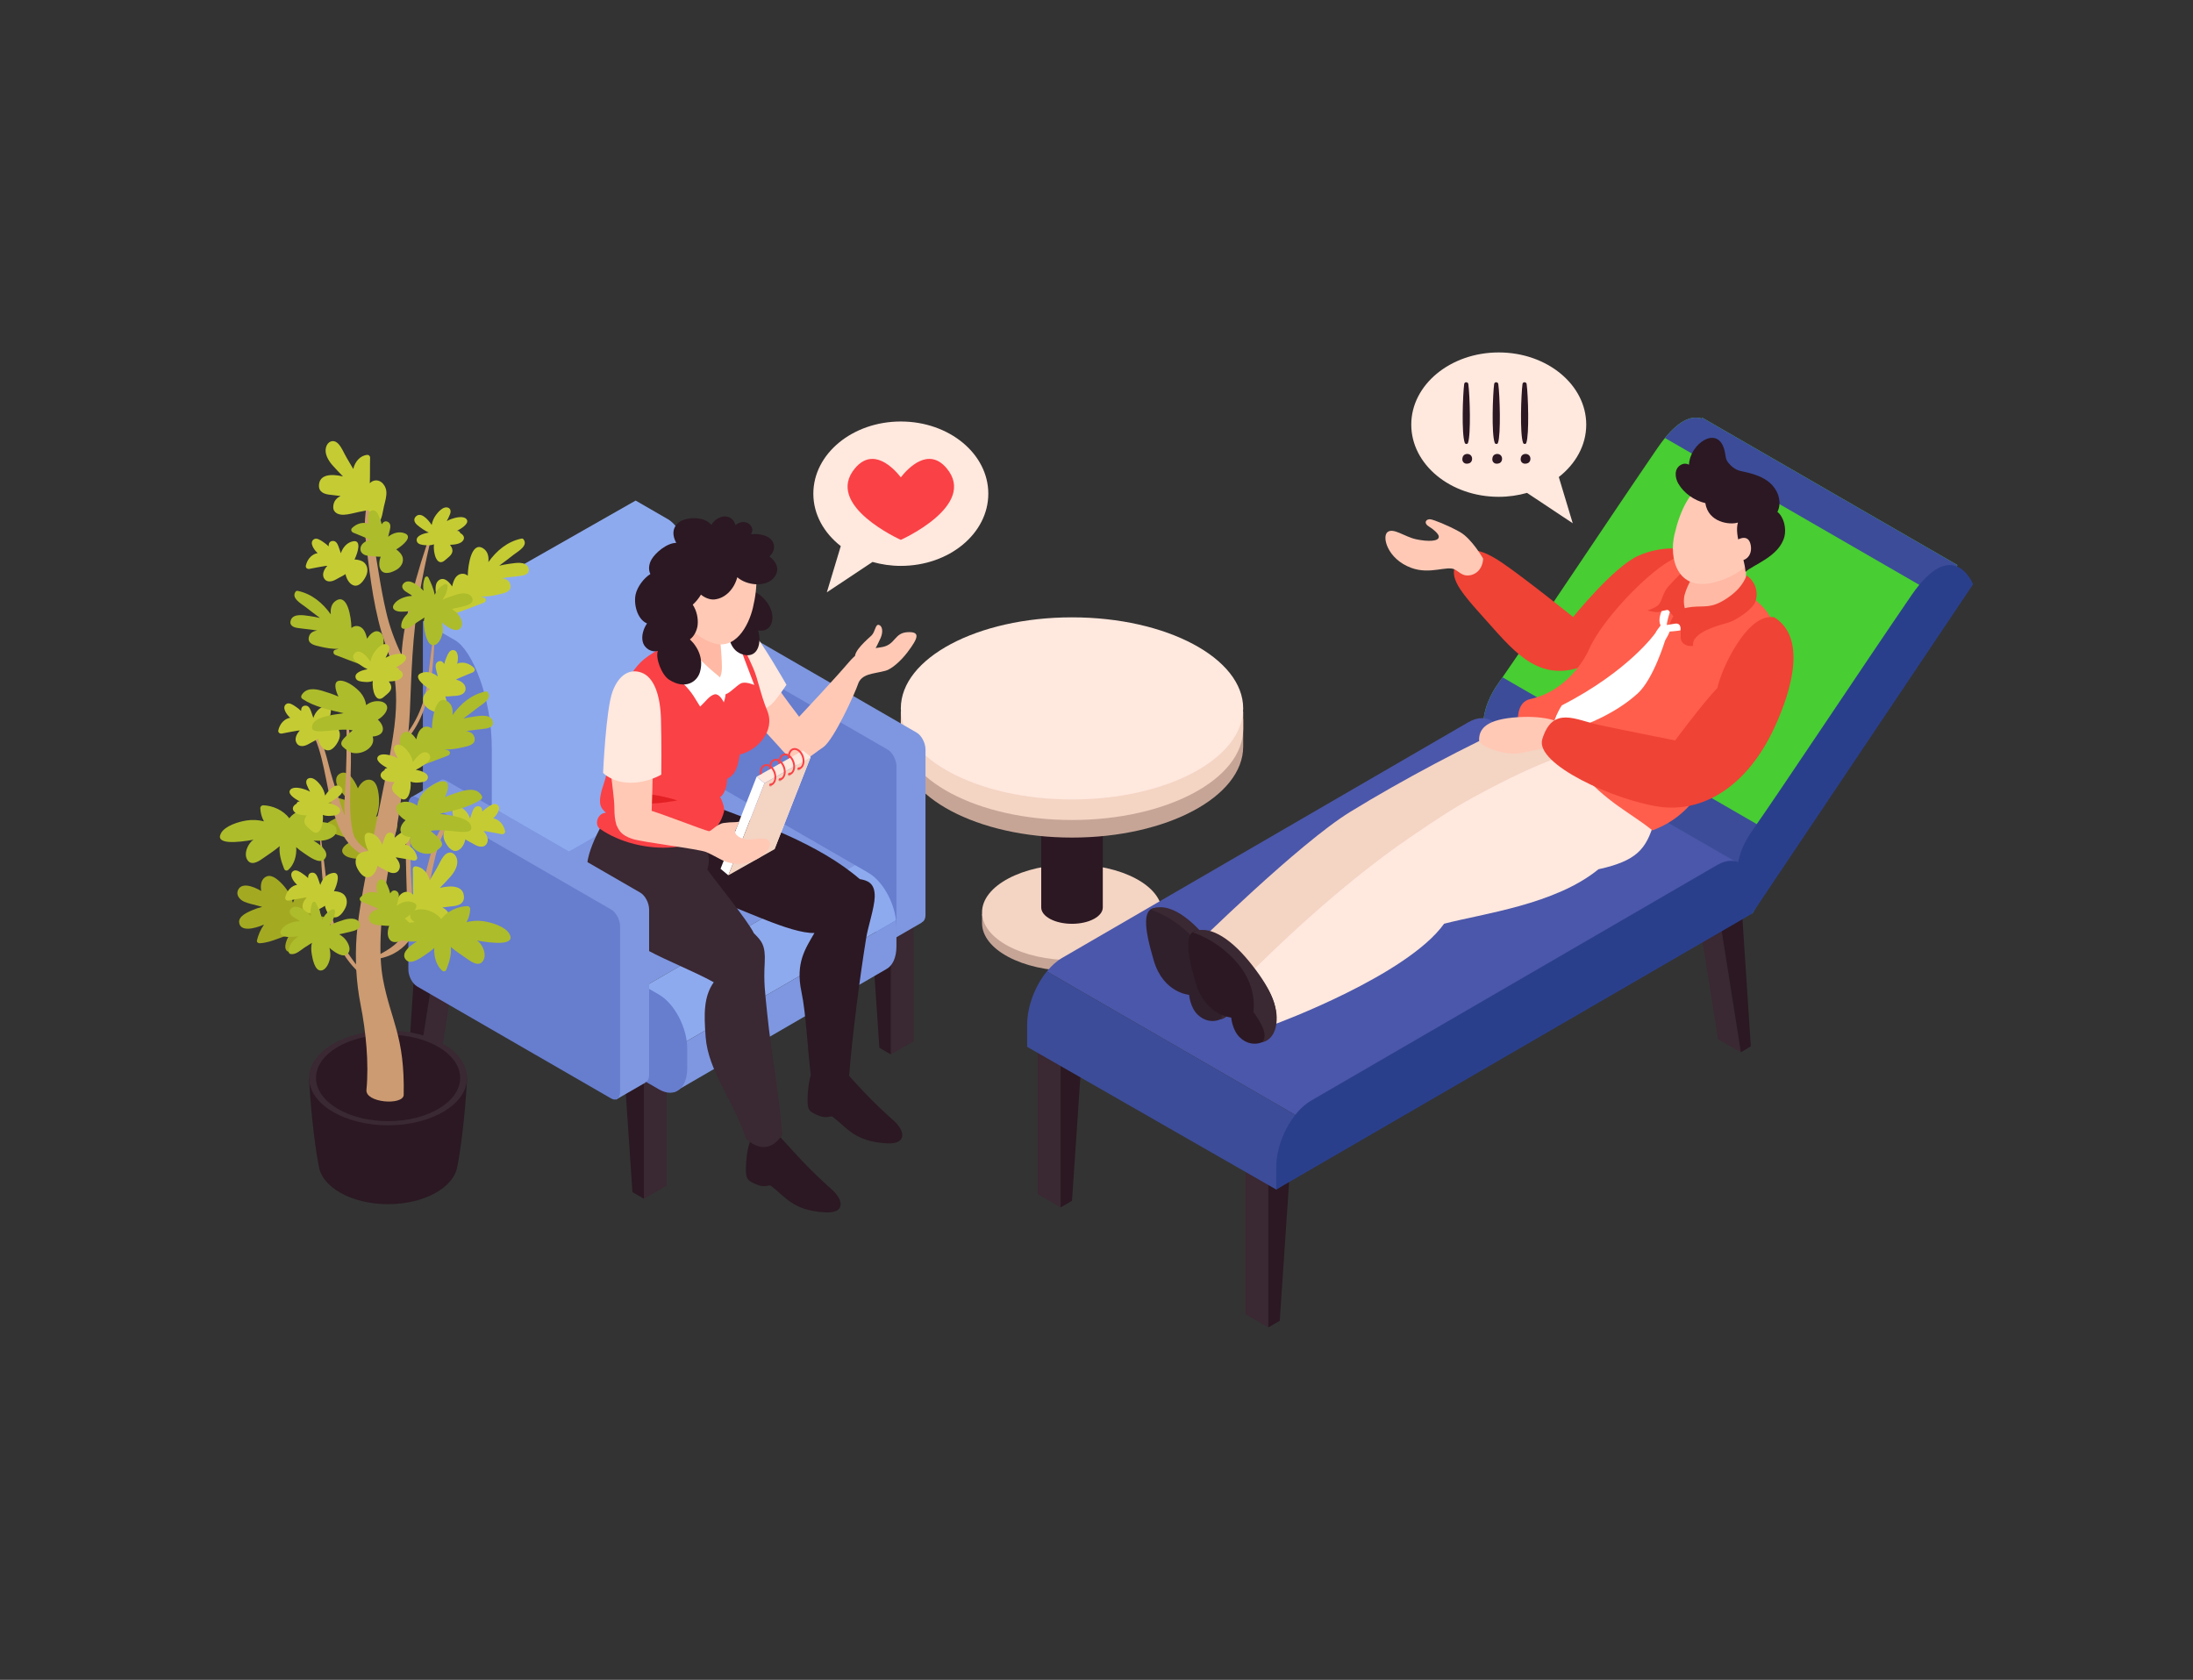 <?xml version="1.0" encoding="utf-8"?>
<!-- Generator: Adobe Illustrator 27.5.0, SVG Export Plug-In . SVG Version: 6.00 Build 0)  -->
<svg version="1.1" id="Layer_1" xmlns="http://www.w3.org/2000/svg" xmlns:xlink="http://www.w3.org/1999/xlink" x="0px" y="0px"
	 viewBox="0 0 450 344.667" style="enable-background:new 0 0 450 344.667;" xml:space="preserve">
<rect x="0" y="0" width="450" height="344.667" fill="#333333" stroke="none"/>
<g>
	<g>
		<g>
			<path style="fill:#C6A597;" d="M201.515,187.528v1.489c0,0,0,0.254,0,0.386c0,5.421,8.264,9.817,18.458,9.817
				c10.195,0,18.46-4.396,18.46-9.817c0-0.133,0-0.386,0-0.386v-1.489H201.515z"/>
			<path style="fill:#F4D4C3;" d="M219.973,177.368c-10.194,0-18.458,4.396-18.458,9.819c0,5.423,8.264,9.819,18.458,9.819
				c10.195,0,18.459-4.396,18.459-9.819C238.433,181.765,230.168,177.368,219.973,177.368z"/>
		</g>
		<g>
			<path style="fill:#2B1822;" d="M213.657,165.191v20.862c0,0,0,0.087,0,0.132c0,1.855,2.828,3.359,6.316,3.359
				c3.489,0,6.317-1.504,6.317-3.359c0-0.045,0-0.132,0-0.132v-20.862H213.657z"/>
		</g>
		<g>
			<path style="fill:#C6A597;" d="M184.848,147.501v4.935c0,0,0,0.483,0,0.735c0,10.317,15.726,18.682,35.125,18.682
				c19.401,0,35.128-8.365,35.128-18.682c0-0.252,0-0.735,0-0.735v-4.935H184.848z"/>
			<path style="fill:#F4D4C3;" d="M184.848,145.998v2.833c0,0,0,0.483,0,0.735c0,10.317,15.726,18.682,35.125,18.682
				c19.401,0,35.128-8.365,35.128-18.682c0-0.252,0-0.735,0-0.735v-2.833H184.848z"/>
			<path style="fill:#FFE8DE;" d="M219.973,126.665c-19.399,0-35.125,8.366-35.125,18.685c0,10.32,15.726,18.685,35.125,18.685
				c19.4,0,35.127-8.365,35.127-18.685C255.1,135.031,239.373,126.665,219.973,126.665z"/>
		</g>
	</g>
	<g>
		<g>
			<polygon style="fill:#3A2832;" points="132.121,245.952 136.811,243.245 136.811,209.804 132.121,212.512 			"/>
			<polygon style="fill:#2B1822;" points="132.121,245.952 129.776,244.598 127.431,209.804 132.121,212.512 			"/>
		</g>
		<g>
			<polygon style="fill:#3A2832;" points="85.831,219.063 90.521,216.355 95.212,186.732 90.521,189.44 			"/>
			<polygon style="fill:#2B1822;" points="85.831,219.063 83.796,217.815 85.831,186.732 90.521,189.44 			"/>
		</g>
		<g>
			<polygon style="fill:#3A2832;" points="182.791,216.342 187.482,213.635 187.482,180.194 182.791,182.902 			"/>
			<polygon style="fill:#2B1822;" points="182.791,216.342 180.446,214.988 178.101,180.194 182.791,182.902 			"/>
		</g>
		<g>
			<polygon style="fill:#3A2832;" points="136.501,189.453 141.192,186.745 145.882,157.122 141.192,159.83 			"/>
			<polygon style="fill:#2B1822;" points="136.501,189.453 134.466,188.205 136.501,157.122 141.192,159.83 			"/>
		</g>
		<g>
			<path style="fill:#7E97E0;" d="M141.011,130.807l5.925-3.447c0.332-0.301,0.809-0.342,1.345-0.032l39.814,22.986
				c1.002,0.579,1.815,2.131,1.815,3.467v33.924c0,0.818-0.306,1.36-0.772,1.53l0.017,0.06l-6.034,3.484l-3.467-5.225l0.447-3.093
				l-31.818-18.37c-1.002-0.579-1.815-2.131-1.815-3.467v-26.258l-4.483-1.495L141.011,130.807z"/>
			<path style="fill:#677DCE;" d="M142.321,169.574l39.814,22.987c1.002,0.578,1.815-0.036,1.815-1.372v-33.924
				c0-1.336-0.813-2.889-1.815-3.467l-39.814-22.986c-1.002-0.579-1.814,0.036-1.814,1.372v33.924
				C140.507,167.443,141.319,168.996,142.321,169.574z"/>
		</g>
		<g>
			<g>
				<path style="fill:#7E97E0;" d="M86.774,178.541l42.788-24.881c1.061-1.011,2.617-1.147,4.349-0.148l41.527,23.976
					l-54.366,31.388L86.774,178.541z"/>
				<path style="fill:#8EAAEF;" d="M121.072,208.876l54.366-31.388l2.737,1.58c2.862,1.652,5.236,5.843,5.682,9.755l-51.705,29.852
					L121.072,208.876z"/>
				<path style="fill:#7E97E0;" d="M183.95,194.144c0,2.393-0.83,4.06-2.126,4.727l-43.531,25.236l-6.143-5.433l51.705-29.852
					c0.049,0.43,0.094,0.86,0.094,1.279V194.144z"/>
			</g>
			<path style="fill:#677DCE;" d="M90.973,197.969l44.264,25.555c3.176,1.834,5.775-0.131,5.775-4.366v-4.042
				c0-4.235-2.599-9.2-5.775-11.034l-44.264-25.556c-3.176-1.834-5.775,0.131-5.775,4.366v4.042
				C85.198,191.17,87.797,196.136,90.973,197.969z"/>
		</g>
		<g>
			<path style="fill:#8EAAEF;" d="M130.434,102.706c0,0,4.257,2.458,6.603,3.812c3.597,2.077,7.538,11.939,7.538,22.209
				c0,10.27,0,30.134,0,30.134l-43.66,24.846l-14.14-56.155L130.434,102.706z"/>
			<path style="fill:#677DCE;" d="M93.377,131.364c3.597,2.077,7.538,11.939,7.538,22.209c0,10.27,0,30.134,0,30.134l-14.141-8.164
				v-47.991C86.774,127.552,91.032,130.01,93.377,131.364z"/>
		</g>
		<g>
			<path style="fill:#FFC9B6;" d="M149.054,126.143c0,0,4.529,3.912,7.328,9.682c1.653,3.406,5.296,8.206,7.597,11.24
				c1.256-1.343,7.387-7.879,10.239-11.233c2.625-3.089,4.385-2.57,6.913-3.089c2.625-0.539,2.399-2.891,5.085-3.033
				c2.686-0.141,2.232,1.158,0,4.112c-1.381,1.827-3.281,3.467-4.476,3.793c-2.531,0.691-4.984,0.54-5.712,2.843
				c-0.453,1.433-4.874,11.328-7.105,12.854c-2.947,2.017-3.074,2.676-5.335,2.541c-1.595-0.095-2.955-1.744-3.639-2.541
				c-2.151-2.468-4.799-4.96-6.731-7.723c-2.64-3.774-8.102-13.829-8.31-14.197C144.699,131.026,149.054,126.143,149.054,126.143z"
				/>
			<path style="fill:#FFE8DE;" d="M148.542,125.293c0,0,2.754,0.654,5.304,3.538c2.55,2.884,7.535,11.665,7.535,11.665
				s-2.328,3.566-3.451,4.322c-1.123,0.757-3.975,2.412-3.975,2.412l-9.675-14.5L148.542,125.293z"/>
			<path style="fill:#2B1822;" d="M173.069,219.471c1.343,1.481,2.85,3.141,4.23,4.599c1.865,1.97,4.062,4.059,6.082,5.863
				c2.474,2.21,2.663,4.882-1.394,4.656c-6.56-0.367-8.094-3.118-11.126-5.444c-0.423-0.324-1.125,0.455-2.786-0.214
				c-2.107-0.849-2.363-1.185-2.363-3.278c0-1.334,0.22-4.079,0.826-5.464c-0.021-0.023-0.042-0.043-0.063-0.066
				C166.154,219.758,171.278,217.496,173.069,219.471z"/>
			<path style="fill:#2B1822;" d="M160.417,233.64c1.343,1.481,2.85,3.141,4.231,4.599c1.865,1.971,4.062,4.059,6.082,5.863
				c2.474,2.21,2.664,4.882-1.394,4.656c-6.56-0.367-8.094-3.119-11.126-5.444c-0.422-0.324-1.125,0.456-2.786-0.214
				c-2.107-0.849-2.363-1.185-2.363-3.278c0-1.334,0.221-4.079,0.826-5.464c-0.021-0.023-0.042-0.043-0.063-0.066
				C153.502,233.927,158.626,231.665,160.417,233.64z"/>
			<path style="fill:#2B1822;" d="M132.874,170.272c0.545-1.147,13.128-5.339,12.792-5.186c10.071,3.799,22.305,8.008,30.765,15.292
				c1.553,0.259,3.137,0.777,3.06,3.646c-0.06,2.23-1.365,6.076-1.734,8.328c-1.281,7.824-2.917,20.503-3.522,28.403
				c-1.328,2.367-5.258,2.367-7.761,0.586c-0.761-5.661-1.044-13.274-2.011-17.806c-1.277-5.991,0.816-8.901,2.654-12.107
				c-4.953,0.192-15.679-5.375-20.488-6.719c-5.826-1.629-7.428-1.674-11.756-6.11C131.907,175.558,130.859,174.52,132.874,170.272z
				"/>
			<path style="fill:#3A2832;" d="M133.362,171.077c3.113,0.074,6.571,0.299,9.626-0.619c0.303,0.441,0.613,0.871,0.863,1.381
				c1.114,2.265,2.146,3.973,1.286,6.552c1.513,2.143,8.337,10.525,9.56,13.089c1.574,1.564,2.419,2.456,2.222,6.046
				c-0.224,4.078,0.055,5.95,0.517,10.484c0.888,8.72,2.44,16.089,3.07,24.831c-2.03,3.125-4.752,3.254-7.443,0.795
				c-2.615-8.114-7.729-13.777-8.263-20.875c-0.354-4.701-0.429-8.245,1.661-11.228c-8.626-4.738-19.677-7.396-24.418-16.404
				c-3.073-5.838-1.587-10.171,1.57-16.157C126.492,170.733,129.828,170.993,133.362,171.077z"/>
			<path style="fill:#FA4146;" d="M150.192,129.227c-3.524-4.467-2.054-3.179-6.321-0.735c-5.226,2.992-9.445,4.879-11.734,6.781
				c-3.881,3.226-6.132,9.875-6.791,18.238c-0.1,1.269-0.865,5.588-1.316,6.872c-1.606,4.568-0.823,5.319,0.319,6.386
				c-1.692,0-2.491,2.408-1.242,3.288c7.986,5.624,23.307,5.702,25.482-3.645c0.138-0.591-0.464-2.391-0.835-2.872
				c0.974-0.55,1.452-2.469,1.452-3.726c1.793-0.969,2.182-2.47,2.591-5.005c3.592-0.81,7.352-4.825,5.642-8.973
				c-1.392-3.378-1.87-6.42-2.877-8.736C152.234,131.751,151.199,130.503,150.192,129.227z"/>
			<path style="fill:#FFB9A4;" d="M148.712,131.698c-0.984-0.161-3.553-1.473-2.785-6.24c0.215-1.335-5.786-4.922-5.783-4.733
				c0.063,4.32-0.991,9.001-2.971,11.242c2.854,2.982,5.533,9.767,10.451,7.343C150.082,138.098,150.653,137.198,148.712,131.698z"
				/>
			<path style="fill:#FFFFFF;" d="M150.303,128.561c0,0,1.913,5.262,2.573,6.993c0.66,1.731,1.905,4.993,1.905,4.993
				s-1.844-0.819-2.772-0.319c-0.927,0.5-2.23,1.955-3.031,2.182c-0.801,0.227-1.859,0.057-1.859,0.057l-0.636-2.203
				c0,0,1.672-0.523,1.652-3.352c-0.02-2.828-0.475-6.654-0.475-6.654L150.303,128.561z"/>
			<path style="fill:#FFFFFF;" d="M139.409,127.547c0,0,0.046,1.8,1.554,4.39c1.508,2.59,4.983,5.584,6.587,6.869
				c2.348,1.881,0.969,5.302,0.969,5.302s-0.892-1.969-1.968-1.623c-1.076,0.346-1.638,1.343-2.883,2.49
				c-0.989-1.49-1.466-2.77-3.654-4.916c-1.731-1.698-4.965-5.446-4.178-8.564C136.623,128.377,139.409,127.547,139.409,127.547z"/>
			<path style="fill:#2B1822;" d="M153.649,121.43c0.048-0.092,0.107-0.16,0.173-0.21c-0.039-0.043-0.08-0.083-0.118-0.126
				c-0.045-0.05-0.002-0.128,0.065-0.113c0.137,0.031,0.275,0.101,0.413,0.147c0.1,0.011,0.197,0.044,0.284,0.101
				c2.437,0.989,4.764,4.078,3.83,6.676c-0.431,1.198-1.504,1.652-2.713,1.466c-0.008-0.001-0.018-0.004-0.027-0.005
				c0.849,2.759-0.192,6.087-3.503,4.788c-2.214-0.868-2.751-3.642-2.685-5.759C149.463,125.387,152.342,123.962,153.649,121.43z"/>
			<path style="fill:#FFC9B6;" d="M152.982,114.892c-4.067-0.913-6.193-1.081-9.805,0.382c-2.033,0.55-3.94,1.455-5.775,2.656
				c-0.138,0.09-0.254,0.291-0.224,0.461c0.929,5.356,2.727,11.036,8.74,13.414c4.944,1.956,7.718-3.47,8.578-7.107
				C155.498,120.459,155.8,115.524,152.982,114.892z"/>
			<path style="fill:#FFC9B6;" d="M143.471,123.319c0,0-0.972-3.289-3.116-1.601c-2.144,1.689,0.891,5.022,0.891,5.022
				L143.471,123.319z"/>
			<path style="fill:#E32024;" d="M138.982,164.227c0,0-4.849-1.571-7.467-1.257c-2.618,0.314-4.871,1.257-4.871,1.257
				s3.696,0.524,6.169,0.628C135.285,164.96,138.982,164.227,138.982,164.227z"/>
			<path style="fill:#EF4335;" d="M140.24,168.038c-0.314,0-5.761-0.157-8.693-0.367c-2.933-0.209-4.085-0.351-4.085-0.351
				s2.409,1.818,5.813,1.818S140.24,168.038,140.24,168.038z"/>
			<path style="fill:#FFC9B6;" d="M178.824,134.552c0,0,0.991-1.679,1.866-3.622c0.593-1.316,0.359-2.538-0.358-2.718
				c-0.718-0.18-0.731,1.452-1.508,2.182c-0.776,0.73-3.801,3.274-3.324,4.591C175.977,136.302,178.824,134.552,178.824,134.552z"/>
			<g>
				<polygon style="fill:#FFFFFF;" points="149.457,179.595 147.855,178.259 155.26,159.36 156.862,160.696 				"/>
				<polygon style="fill:#FFFFFF;" points="158.928,174.243 157.326,172.906 164.731,154.008 166.333,155.344 				"/>
				<polygon style="fill:#FFE8DE;" points="155.26,159.36 164.731,154.008 166.333,155.344 156.862,160.696 				"/>
				<polygon style="fill:#F4D4C3;" points="149.457,179.595 158.928,174.243 166.333,155.344 156.862,160.696 				"/>
				<g>
					<path style="fill:#E2B39F;" d="M158.456,161.184c-0.133,0.213-0.36,0.312-0.506,0.22c-0.146-0.091-0.156-0.338-0.023-0.551
						c0.133-0.213,0.36-0.311,0.506-0.22C158.579,160.724,158.589,160.971,158.456,161.184z"/>
					<g>
						<path style="fill:#FA4146;" d="M157.835,161.184c-0.002-0.078,0.061-0.335,0.133-0.39c0.091,0.032,0.316-0.014,0.363-0.04
							c0.546-0.303,0.751-1.211,0.454-2.13c-0.16-0.496-0.44-0.917-0.79-1.186c-0.329-0.254-0.681-0.342-0.982-0.24
							c-0.498,0.161-0.78,0.811-0.719,1.578c-0.136,0.067-0.344,0.195-0.351,0.184c-0.013-0.023-0.022-0.048-0.025-0.076
							c-0.111-0.996,0.283-1.817,0.979-2.043c0.428-0.135,0.897-0.03,1.327,0.3c0.409,0.316,0.735,0.801,0.919,1.368
							c0.385,1.196,0.007,2.392-0.845,2.668C158.28,161.182,157.987,161.251,157.835,161.184z"/>
					</g>
				</g>
				<g>
					<path style="fill:#E2B39F;" d="M160.383,160.096c-0.133,0.213-0.359,0.311-0.506,0.22c-0.146-0.091-0.156-0.338-0.023-0.551
						c0.133-0.213,0.36-0.311,0.505-0.22C160.506,159.636,160.516,159.883,160.383,160.096z"/>
					<g>
						<path style="fill:#FA4146;" d="M159.762,160.096c-0.001-0.078,0.061-0.335,0.134-0.39c0.091,0.032,0.316-0.014,0.363-0.04
							c0.546-0.303,0.751-1.211,0.454-2.13c-0.16-0.496-0.44-0.917-0.79-1.186c-0.329-0.254-0.681-0.342-0.982-0.24
							c-0.497,0.161-0.791,0.797-0.73,1.564c-0.136,0.067-0.248,0.146-0.342,0.193c-0.012-0.021-0.02-0.046-0.022-0.071
							c-0.111-0.996,0.283-1.817,0.979-2.043c0.428-0.135,0.897-0.03,1.327,0.3c0.41,0.316,0.735,0.801,0.919,1.368
							c0.385,1.196,0.007,2.392-0.845,2.667C160.207,160.093,159.914,160.162,159.762,160.096z"/>
					</g>
				</g>
				<g>
					<path style="fill:#E2B39F;" d="M162.31,159c-0.133,0.213-0.359,0.312-0.505,0.22c-0.146-0.091-0.156-0.338-0.023-0.551
						c0.133-0.213,0.36-0.311,0.506-0.22C162.433,158.541,162.443,158.788,162.31,159z"/>
					<g>
						<path style="fill:#FA4146;" d="M161.69,159.001c-0.001-0.078,0.061-0.335,0.134-0.39c0.091,0.032,0.316-0.014,0.363-0.04
							c0.546-0.303,0.751-1.211,0.454-2.13c-0.16-0.496-0.44-0.917-0.79-1.186c-0.329-0.254-0.681-0.342-0.982-0.24
							c-0.497,0.161-0.791,0.797-0.73,1.564c-0.136,0.067-0.248,0.146-0.342,0.193c-0.012-0.021-0.02-0.046-0.022-0.071
							c-0.111-0.996,0.283-1.817,0.979-2.043c0.428-0.135,0.897-0.03,1.327,0.3c0.409,0.316,0.735,0.801,0.918,1.368
							c0.385,1.196,0.007,2.392-0.845,2.668C162.134,158.998,161.841,159.067,161.69,159.001z"/>
					</g>
				</g>
				<g>
					<path style="fill:#E2B39F;" d="M164.237,157.882c-0.133,0.213-0.359,0.311-0.505,0.22c-0.146-0.091-0.156-0.338-0.023-0.551
						c0.133-0.213,0.36-0.312,0.506-0.22C164.36,157.423,164.371,157.669,164.237,157.882z"/>
					<g>
						<path style="fill:#FA4146;" d="M163.617,157.883c-0.001-0.078,0.061-0.335,0.134-0.39c0.091,0.032,0.316-0.014,0.363-0.04
							c0.546-0.303,0.751-1.211,0.454-2.13c-0.16-0.496-0.44-0.917-0.79-1.186c-0.329-0.254-0.681-0.342-0.982-0.24
							c-0.497,0.161-0.791,0.797-0.73,1.564c-0.136,0.067-0.248,0.145-0.342,0.193c-0.012-0.021-0.02-0.045-0.022-0.071
							c-0.112-0.996,0.283-1.817,0.979-2.043c0.428-0.135,0.897-0.03,1.327,0.3c0.41,0.316,0.736,0.801,0.919,1.368
							c0.385,1.196,0.007,2.392-0.845,2.667C164.061,157.88,163.769,157.949,163.617,157.883z"/>
					</g>
				</g>
			</g>
			<path style="fill:#FFC9B6;" d="M151.638,168.603c-0.996,0.187-1.18,0-3.095,0.251c-1.496,0.196-2.601,1.791-3.12,1.676
				c-1.279-0.282-9.653-3.627-12.611-4.429c-2.558-0.752-5.4,0.865-6.308,3.215c0.511,1.068,0.957,2.037,3.23,2.803
				c2.038,0.687,13.732,2.086,15.175,2.708c2.683,1.155,3.564,2.261,6.312,2.414c3.337,0.186,6.961-2.372,6.748-4.165
				c-0.213-1.792-3.117-0.668-4.809-0.862c-1.652-0.189-2.55-1.208-2.281-1.749C151.339,169.54,151.359,169.316,151.638,168.603z"/>
			<path style="fill:#FFC9B6;" d="M126.504,169.316c2.264-1.144,4.756-1.898,7.201-2.413c0.069-1.987,0.246-7.295,0.264-9.682
				c0.022-2.968,0-6.019,0-6.019s-7.203-4.07-8.46-0.684c-1.257,3.386,0.561,11.954,0.561,15.196
				C126.07,167.379,126.197,168.228,126.504,169.316z"/>
			<g>
				<path style="fill:#FFE8DE;" d="M131.63,138.006c2.626,0.953,3.858,4.735,4,9.484c0.142,4.749,0.066,11.442,0.066,11.442
					s-2.699,1.669-6.285,1.669c-3.774,0-5.657-2.014-5.657-2.014s0.581-13.06,1.943-16.704
					C127.059,138.237,129.375,137.188,131.63,138.006z"/>
			</g>
			<path style="fill:#2B1822;" d="M130.463,121.824c0.343-1.358,1.531-3.125,2.99-4.045c-0.449-0.934-0.297-2.032,0.214-2.948
				c0.752-1.35,3.124-3.423,5.096-3.446c-0.497-0.946-0.797-1.991-0.38-3.035c0.46-1.153,1.633-1.723,2.794-1.92
				c1.767-0.299,3.726-0.024,4.809,1.277c0.639-1.278,2.408-2.17,3.726-1.53c0.604,0.293,1.063,0.917,1.183,1.565
				c0.926-0.76,2.285-0.967,3.148,0.097c0.49,0.604,0.397,1.232,0.047,1.769c1.956-0.199,4.279,0.363,4.685,2.097
				c0.232,0.993-0.19,1.831-0.902,2.452c1.479,1.094,2.313,2.857,0.857,4.47c-1.702,1.886-5.494,1.517-7.44-0.189
				c-0.583,2.26-2.339,4.326-4.693,4.556c-0.904,0.088-1.959-0.328-2.762-0.984c-0.443,0.745-1.024,1.459-1.681,2.06
				c0.797,1.228,1.155,2.772,0.998,4.203c-0.108,0.981-0.697,2.321-1.589,2.908c1.828,1.744,2.811,4.143,2.067,6.708
				c-0.599,2.065-3.065,3.668-6.331,1.57c-1.573-1.011-2.847-4.523-2.305-5.904c-1.24,0.358-2.737-0.442-3.103-1.878
				c-0.295-1.156,0.099-2.621,0.875-3.76C130.688,127.037,129.966,123.788,130.463,121.824z"/>
		</g>
		<g>
			<path style="fill:#7E97E0;" d="M84.3,163.64l5.925-3.447c0.332-0.301,0.809-0.342,1.345-0.032l39.814,22.986
				c1.002,0.579,1.815,2.131,1.815,3.467v33.924c0,0.817-0.306,1.36-0.772,1.53l0.016,0.06l-6.034,3.484l-3.467-5.225l0.447-3.093
				l-31.818-18.37c-1.002-0.579-1.815-2.131-1.815-3.467v-26.258l-4.483-1.494L84.3,163.64z"/>
			<path style="fill:#677DCE;" d="M85.611,202.407l39.814,22.986c1.002,0.579,1.814-0.036,1.814-1.372v-33.924
				c0-1.336-0.812-2.889-1.814-3.467l-39.814-22.986c-1.002-0.579-1.815,0.036-1.815,1.372v33.924
				C83.796,200.276,84.608,201.828,85.611,202.407z"/>
		</g>
	</g>
	<g>
		<g>
			<polygon style="fill:#3A2832;" points="260.256,272.355 255.566,269.647 255.566,236.207 260.256,238.915 			"/>
			<polygon style="fill:#2B1822;" points="260.256,272.355 262.602,271.001 264.947,236.207 260.256,238.915 			"/>
		</g>
		<g>
			<polygon style="fill:#3A2832;" points="357.227,215.917 352.537,213.209 347.847,183.587 352.537,186.295 			"/>
			<polygon style="fill:#2B1822;" points="357.227,215.917 359.262,214.67 357.227,183.587 352.537,186.295 			"/>
		</g>
		<g>
			<polygon style="fill:#3A2832;" points="217.629,247.735 212.938,245.027 212.938,211.587 217.629,214.295 			"/>
			<polygon style="fill:#2B1822;" points="217.629,247.735 219.974,246.381 222.319,211.587 217.629,214.295 			"/>
		</g>
		<g>
			<polygon style="fill:#3A2832;" points="314.599,191.298 309.909,188.59 305.219,158.967 309.909,161.675 			"/>
			<polygon style="fill:#2B1822;" points="314.599,191.298 316.634,190.05 314.599,158.967 309.909,161.675 			"/>
		</g>
		<g>
			<g>
				<path style="fill:#48CD32;" d="M349.255,85.676l-0.108,0.185c-1.805-0.57-4.294,0.069-7.499,4.005
					c-0.492,0.604-0.999,1.28-1.525,2.047c-9.703,14.158-25.25,37.611-31.811,47.058c-0.299,0.431-0.587,0.843-0.847,1.214
					c-7.027,9.993,0,17.002,0,17.002l52.085,30.255l8.301-14.096l30.037-51.009l3.772-6.405L349.255,85.676z"/>
				<path style="fill:#3C4C99;" d="M307.465,140.185c-7.027,9.993,0,17.002,0,17.002l52.085,30.255l8.301-14.096l-59.539-34.375
					C308.013,139.402,307.726,139.815,307.465,140.185z"/>
				<path style="fill:#3C4C99;" d="M401.66,115.932l-52.405-30.255l-0.108,0.185c-1.805-0.57-4.294,0.069-7.499,4.005l56.24,32.47
					L401.66,115.932z"/>
				<path style="fill:#2A3F8C;" d="M359.55,187.442l45.321-67.558c0,0-4.064-10.262-12.663,2.285
					c-10.146,14.804-26.688,39.782-32.658,48.272C352.523,180.433,359.55,187.442,359.55,187.442z"/>
			</g>
			<g>
				<g>
					<path style="fill:#4B57AA;" d="M358.002,177.863l-51.549-29.694c-1.305-1.069-3.141-1.149-5.18,0.028l-83.335,48.348
						c-1.123,0.648-2.182,1.614-3.128,2.774l60.949,35.189L358.002,177.863z"/>
					<path style="fill:#3C4C99;" d="M210.77,214.791l51.109,29.276l13.88-9.559l-60.949-35.189c-2.389,2.929-4.04,7.141-4.04,10.921
						V214.791z"/>
				</g>
				<path style="fill:#2A3F8C;" d="M359.55,187.442l-97.671,56.624v-4.551c0-5.278,3.209-11.41,7.168-13.696l83.335-48.348
					c3.959-2.286,7.168,0.141,7.168,5.419V187.442z"/>
			</g>
		</g>
	</g>
	<g>
		<path style="fill:#EF4335;" d="M345.975,112.702c0,0-4.821-0.948-9.879,1.367c-5.058,2.316-13.292,12.529-13.292,12.529
			s-9.957-8.001-14.553-11.117c-4.596-3.117-7.468-3.499-9.191-0.435c-1.724,3.063-0.543,5.106,5.282,11.553
			c5.824,6.447,10.651,13.004,19.344,10.491c8.693-2.512,25.544-18.715,25.544-18.715L345.975,112.702z"/>
		<path style="fill:#F4D4C3;" d="M311.444,148.335c-9.939,4.398-23.862,11.776-34.4,18.254
			c-10.538,6.477-31.931,27.569-31.931,27.569l10.246,6.705c0,0,20.189-11.979,27.349-16.824c7.16-4.846,19.219-9.6,24.488-12.585
			c5.268-2.985,19.265-14.648,19.265-14.648S318.541,149.268,311.444,148.335z"/>
		<path style="fill:#FFE8DE;" d="M322.3,154.686c-1.219,0.188-7.835,2.121-21.708,9.862c-3.406,1.9-10.979,6.971-15.206,10.051
			c-15.696,11.439-30.026,26.264-30.026,26.264l6.551,9.16c0,0,26.838-9.887,34.417-20.495c8.014-2.087,22.809-3.93,31.675-11.176
			c7.848-1.741,9.778-4.08,11.416-9.604C336.441,160.921,322.3,154.686,322.3,154.686z"/>
		<path style="fill:#FF5E4C;" d="M349.613,115.932c-2.763-1.981-4.166-3.455-10.194,1.409c-4.877,3.935-11.327,11.13-13.452,16.096
			c-0.5,1.169-4.168,8.303-11.971,9.998c-2.652,0.576-2.552,3.906-2.552,4.901c2.966,2.38,8.897,5.357,12.318,9.411
			c5.902,6.994,10.685,8.869,15.319,12.638c4.891-1.895,7.234-4.447,9.957-7.901c4.696-5.957,8.339-13.69,11.95-20.628
			c2.66-5.112,7.192-13.413-1.893-19.544C356.26,117.165,352.911,118.296,349.613,115.932z"/>
		<path style="fill:#FFB9A4;" d="M347.4,114.687c0,0-0.496,3.637-3.078,8.893c-0.591,3.883,0.772,6.645,5.101,3.888
			c4.329-2.757,8.721-6.749,8.721-6.749l0.261-5.706L347.4,114.687z"/>
		<path style="fill:#EF4335;" d="M358.405,118.066c-0.808,2.055-2.243,3.569-4.4,4.93c-2.931,1.849-4.257,1.274-6.827,1.531
			c-2.679,0.267-3.899,1.325-4.655,3.85c1.054-0.153,1.241-0.668,2.009,0.355c0.507,0.676,0.304,1.454,0.343,2.168
			c0.055,1.01,1.102,1.854,2.551,1.608c-0.456-2.882,5.781-4.323,7.356-4.81c1.44-0.446,5.003-2.71,5.476-4.401
			C360.927,120.906,359.776,119.002,358.405,118.066z"/>
		<path style="fill:#EF4335;" d="M346.123,116.503c0,0-2.603,2.442-3.852,3.91c-1.249,1.468-1.176,3.207-2.209,3.909
			c-1.033,0.702-2.008,0.924-2.008,0.924s1.909,0.573,2.6,0.262c0.691-0.311,1.544-0.453,1.712-0.241
			c0.168,0.212,1.422,1.751,1.528,1.572c0.107-0.178,2.191-1.047,2.191-1.047s-0.984-1.844-0.349-3.951
			c0.635-2.108,1.941-4.024,1.941-4.024L346.123,116.503z"/>
		<path style="fill:#FFC9B6;" d="M363.586,106.337c0.166-3.349-8.099-8.148-11.498-7.835c-5.122,0.473-7.423,6.59-8.496,11.197
			c-1.129,4.845,0.526,11.693,8.123,9.807C357.877,117.976,363.263,112.861,363.586,106.337z"/>
		<path style="fill:#2B1822;" d="M364.723,105.031c0.87-1.752,0.365-3.909-1.042-5.467c-1.293-1.431-3.14-2.094-4.949-2.57
			c-1.609-0.424-2.309-0.291-3.56-1.48c-1.339-1.272-0.913-1.739-1.377-3.347c-1.43-4.962-7.039-1.095-7.215,3.171
			c-0.498-0.246-1.06-0.295-1.671,0.043c-1.431,0.794-1.214,2.652-0.522,3.841c1.151,1.98,3.277,3.479,5.546,4.006
			c0.601,3.993,5.034,4.523,6.688,3.986c-0.801,2.809,1.269,6.622,1.559,10.126c1.42-1.431,6.961-3.112,7.99-7.284
			C366.56,108.478,366.097,106.113,364.723,105.031z"/>
		<path style="fill:#FFC9B6;" d="M356.111,110.996c0,0,2.37-1.7,3.035,0.456c0.584,1.896-0.395,3.86-2.753,3.564
			C354.32,114.755,356.111,110.996,356.111,110.996z"/>
		<path style="fill:#FFFFFF;" d="M340.763,128.318c-0.651-1.147,0.206-2.934,0.206-2.934s0.447-0.072,1.032-0.215
			c0.456-0.111,0.641,0.435,0.641,0.435s-0.585,1.798-0.621,2.635c0,0,1.18-0.21,1.699-0.282c1.413-0.195,1.094,1.39,1.094,1.39
			s-1.215,0.181-2.202,0.23c-0.217,0.574-0.538,1.192-0.93,1.821c-0.344,0.551-0.998,0.734-1.474,0.419
			c-0.739-0.488-0.787-1.197-0.5-1.96C339.852,129.47,340.367,128.868,340.763,128.318z"/>
		<path style="fill:#FFFFFF;" d="M339.708,129.855c0,0-5.414,7.785-19.226,14.877c-1.831,2.816-1.972,5.216-1.972,5.216l6.156-1.032
			c0,0,6.605-2.233,11.431-6.68c3.217-2.965,5.585-10.839,5.585-10.839L339.708,129.855z"/>
		<path style="fill:#FFC9B6;" d="M320.335,148.37c0,0-2.649-1.627-8.927-1.215c-6.278,0.412-7.941,2.271-7.898,4.712
			c0.025,1.41,5.751,3.224,8.389,2.663c2.638-0.562,8.239-1.568,8.239-1.568L320.335,148.37z"/>
		<path style="fill:#EF4335;" d="M364.062,126.654c-5.586-0.968-10.915,10.786-11.641,14.464
			c-3.292,3.525-8.677,10.801-8.677,10.801s-10.767-2.129-15.583-3.16c-4.816-1.03-9.512-4.046-11.681,2.872
			c-1.62,5.168,14.931,12.575,23.936,13.883c9.006,1.308,18.059-4.117,23.645-16.128
			C367.817,141.314,370.673,130.76,364.062,126.654z"/>
		<path style="fill:#FFC9B6;" d="M304.342,114.63c0,0-2.303-4.084-4.769-5.473c-2.466-1.389-5.442-2.547-6.066-2.61
			c-0.902-0.091-1.508,0.79-0.198,1.55c0.779,0.452,1.82,1.382,1.921,1.896c0.227,1.16-2.29,1.159-4.655,0.651
			c-2.364-0.508-4.616-2.397-5.84-1.488c-1.224,0.909-0.056,5.529,4.821,7.346c3.954,1.473,7.415-0.561,9.046,0.382
			c0.612,0.353,1.37,1.115,2.299,1.182C302.453,118.178,304.185,117.124,304.342,114.63z"/>
		<g>
			<path style="fill:#30202C;" d="M249.272,195.093c-2.275-2.717-7.113-7.864-11.167-8.731c-4.053-0.867-3.302,4.147-1.34,10.76
				c1.962,6.612,7.237,6.997,7.237,6.997s0.211,2.545,1.722,4.035c2.807,2.767,7.126,1.023,7.492-3.233
				C253.582,200.663,250.971,197.123,249.272,195.093z"/>
			<path style="fill:#3A2832;" d="M236.065,186.638c0,0,5.143,1.455,9.308,6.428c4.165,4.973,3.159,9.877,3.159,9.877
				s1.464,1.92,2.073,3.59c0.656,1.799-0.231,2.643-0.231,2.643s2.412-0.234,2.898-3.812c0.486-3.578-1.484-7.762-5.649-12.83
				C243.458,187.466,239.108,185.003,236.065,186.638z"/>
		</g>
		<g>
			<path style="fill:#2B1822;" d="M257.911,199.752c-2.275-2.717-7.113-7.864-11.166-8.731c-4.053-0.867-3.302,4.147-1.34,10.76
				c1.962,6.612,7.237,6.997,7.237,6.997s0.211,2.545,1.722,4.035c2.807,2.767,7.126,1.023,7.492-3.233
				C262.222,205.323,259.611,201.782,257.911,199.752z"/>
			<path style="fill:#3A2832;" d="M244.704,191.298c0,0,5.143,1.455,9.308,6.428c4.165,4.973,3.16,9.877,3.16,9.877
				s1.464,1.92,2.072,3.589c0.656,1.799-0.231,2.643-0.231,2.643s2.412-0.234,2.898-3.812c0.486-3.578-1.484-7.762-5.649-12.83
				C252.097,192.126,247.748,189.662,244.704,191.298z"/>
		</g>
	</g>
	<path style="fill:#FFE8DE;" d="M307.541,72.312c9.914,0,17.952,6.632,17.952,14.813c0,4.239-2.17,8.052-5.629,10.752l2.858,9.484
		l-9.376-6.231c-1.823,0.515-3.771,0.807-5.805,0.807c-9.914,0-17.951-6.632-17.951-14.813
		C289.589,78.944,297.626,72.312,307.541,72.312z"/>
	<g>
		<path style="fill:#FFE8DE;" d="M184.848,86.482c-9.914,0-17.952,6.632-17.952,14.813c0,4.239,2.17,8.052,5.629,10.753
			l-2.858,9.484l9.376-6.231c1.823,0.515,3.771,0.807,5.805,0.807c9.914,0,17.951-6.632,17.951-14.813
			S194.762,86.482,184.848,86.482z"/>
	</g>
	<g>
		<g>
			<path style="fill:#2B1822;" d="M95.85,221.164l-15.365,0h-0.85h-0.85l-15.365,0c0,0,0.437,9.643,1.929,17.805
				c0.012,0.068,0.041,0.119,0.055,0.186c0.562,4.425,6.711,7.913,14.231,7.913c7.52,0,13.669-3.488,14.23-7.913
				c0.014-0.066,0.043-0.118,0.055-0.186C95.413,230.806,95.85,221.164,95.85,221.164z"/>
			<path style="fill:#3A2832;" d="M79.635,211.435c8.955,0,16.215,4.355,16.215,9.728c0,5.372-7.26,9.727-16.215,9.727
				c-8.955,0-16.215-4.355-16.215-9.727C63.421,215.791,70.68,211.435,79.635,211.435z"/>
			<path style="fill:#2B1822;" d="M79.635,212.291c8.168,0,14.789,3.973,14.789,8.873c0,4.9-6.621,8.872-14.789,8.872
				c-8.168,0-14.789-3.973-14.789-8.872C64.846,216.263,71.468,212.291,79.635,212.291z"/>
		</g>
		<path style="fill:#A3AA22;" d="M81.289,167.986c-0.819-1.861-2.633-1.348-4.136-0.376c0.629-1.426,0.745-3.151,0.539-4.652
			c-0.165-1.198-0.508-3.024-2.071-2.984c-0.911,0.023-1.682,0.788-2.176,1.78c-0.816-1.954-2.195-3.916-3.753-2.996
			c-0.952,0.563-0.83,1.809-0.359,2.647c0.464,0.826,1.14,1.571,1.722,2.315c0.191,0.244,0.385,0.497,0.577,0.749
			c-0.664-0.299-1.36-0.535-2.044-0.693c-1.022-0.237-3.01-0.759-3.671,0.403c-0.941,1.655,1.554,2.848,3.826,3.41
			c-1.16,0.368-2.258,0.992-3.14,1.725c-0.264,0.22-0.14,0.616,0.101,0.781c1.109,0.763,2.35,1.158,3.626,1.546
			c0.653,0.199,1.308,0.393,1.934,0.669c0.103,0.046,0.196,0.107,0.296,0.159c-0.463,0.158-0.916,0.374-1.369,0.708
			c-0.668,0.492-1.389,1.238-0.714,2.048c0.595,0.714,1.795,0.887,2.651,0.979c1.391,0.149,2.552,0.049,3.678,0.985
			c0.219,0.182,0.444,0.175,0.636,0.099c0.081,0.105,0.188,0.194,0.34,0.228c1.502,0.342,2.797-1.43,2.898-2.799
			c0.044-0.595-0.25-1.168-0.682-1.465c0.433-0.646,0.763-1.395,1.04-2.032C81.467,170.233,81.743,169.016,81.289,167.986z"/>
		<path style="fill:#A3AA22;" d="M63.629,183.049c-1.777-0.99-2.913,0.513-3.525,2.196c-0.359-1.517-1.307-2.962-2.378-4.035
			c-0.854-0.855-2.229-2.105-3.452-1.129c-0.712,0.568-0.865,1.643-0.661,2.733c-1.829-1.066-4.113-1.798-4.8-0.124
			c-0.42,1.023,0.43,1.943,1.311,2.327c0.869,0.379,1.857,0.565,2.77,0.807c0.299,0.079,0.607,0.164,0.912,0.249
			c-0.71,0.162-1.407,0.395-2.048,0.681c-0.958,0.427-2.858,1.211-2.684,2.536c0.248,1.888,2.958,1.334,5.109,0.411
			c-0.703,0.994-1.202,2.154-1.463,3.27c-0.078,0.335,0.261,0.576,0.552,0.562c1.344-0.061,2.572-0.495,3.825-0.956
			c0.641-0.236,1.28-0.477,1.945-0.634c0.11-0.026,0.221-0.033,0.332-0.052c-0.274,0.406-0.505,0.851-0.665,1.39
			c-0.236,0.796-0.361,1.825,0.667,2.064c0.906,0.21,1.967-0.376,2.704-0.819c1.199-0.721,2.064-1.501,3.527-1.434
			c0.285,0.013,0.46-0.128,0.567-0.305c0.128,0.035,0.267,0.041,0.409-0.023c1.404-0.634,1.367-2.829,0.622-3.981
			c-0.324-0.501-0.904-0.78-1.428-0.757c-0.045-0.777-0.233-1.573-0.397-2.248C65.126,184.734,64.612,183.597,63.629,183.049z"/>
		<path style="fill:#CC9B72;" d="M83.822,149.942c0.505-4.555,0.38-13.141,1.393-22.044c0.882-7.757,2.891-16.004,3.595-18.859
			c0.04-0.162-0.189-0.219-0.246-0.068c-2.946,7.895-5.938,19.18-6.151,25.465c-1.492-3.142-2.474-5.908-3.142-8.747
			c-1.359-5.775-1.782-10.321-2.816-15.17c-0.643-3.017-0.664-6.124-0.514-9.215c-0.832,0.72-1.223,6.647-1.086,7.826
			c0.812,7.007,1.523,14.048,3.465,20.71c1.315,4.511,3.927,8.62,2.601,19.294c-1.255,10.098-6.995,32.75-7.743,42.914
			c-0.35,4.761-0.092,9.475,0.83,14.158c1.078,5.479,1.716,11.879,1.187,17.412c-0.255,2.648,7.388,3.238,7.643,1.089
			c0.246-12.172-2.646-15.251-4.246-23.778c-0.898-4.786-0.949-13.473,2.33-28.703C82.466,165.05,83.017,157.197,83.822,149.942z"/>
		<path style="fill:#CC9B72;" d="M89.389,126.699c-0.555,4.179-1.098,8.338-1.579,12.524c-0.669,5.825-2.743,9.859-6.674,14.234
			c-0.154,0.171,0.074,0.387,0.248,0.248c7.974-6.413,7.384-17.762,8.037-27.006C89.422,126.678,89.391,126.679,89.389,126.699z"/>
		<path style="fill:#CC9B72;" d="M65.552,169.534c0.636,4.788,1.258,9.553,1.809,14.35c0.766,6.674,3.143,11.296,7.647,16.309
			c0.176,0.196-0.085,0.444-0.284,0.284c-9.136-7.347-8.461-20.351-9.208-30.943C65.514,169.51,65.549,169.512,65.552,169.534z"/>
		<path style="fill:#CC9B72;" d="M77.899,175.879c-2.522-1.293-4.964-2.783-5.502-5.159c-1.513-6.683,0.674-15.472-1.172-23.13
			c-0.019-0.078-0.142-0.062-0.141,0.019c0.086,5.102,0.041,10.008-0.297,15.1c-0.107,1.606-0.158,3.149-0.046,4.658
			c-0.934-2.327-1.625-4.839-2.443-7.339c-1.272-3.887-1.838-9.388-5.155-12.152c-0.085-0.071-1.059-0.337-0.418,0.423
			c6.36,7.547,2.365,25.886,14.91,28.205C77.992,176.571,78.268,176.068,77.899,175.879z"/>
		<path style="fill:#CC9B72;" d="M77.408,196.082c2.522-1.293,4.964-2.783,5.502-5.159c1.512-6.683-0.674-15.472,1.172-23.13
			c0.019-0.079,0.142-0.062,0.141,0.019c-0.086,5.102-0.041,10.008,0.297,15.1c0.107,1.606,0.158,3.149,0.046,4.658
			c0.934-2.327,1.625-4.839,2.443-7.339c1.272-3.887,1.838-9.388,5.155-12.152c0.085-0.071,1.059-0.337,0.418,0.423
			c-6.36,7.547-2.365,25.886-14.911,28.205C77.314,196.773,77.039,196.271,77.408,196.082z"/>
		<path style="fill:#C5CC33;" d="M79.269,100.756c-0.16-1.42-1.522-2.757-2.969-1.945c-0.169,0.094-0.277,0.233-0.418,0.348
			c0.076-1.78,0.009-3.606,0.063-5.279c0.009-0.283-0.259-0.567-0.548-0.548c-1.493,0.093-2.586,1.435-2.905,2.897
			c-0.444-0.755-0.879-1.515-1.334-2.265c-0.538-0.886-1.124-2.398-1.903-3.072c-0.919-0.796-2.011-0.298-2.347,0.839
			c-0.386,1.304,0.427,2.689,1.238,3.639c0.712,0.835,1.481,1.604,2.239,2.385c-2.31-0.54-4.885-0.508-4.943,1.894
			c-0.03,1.239,1.005,1.707,2.076,1.837c0.741,0.09,1.554,0.195,2.381,0.286c-0.87,0.403-1.473,1.094-1.518,2.2
			c-0.051,1.265,1.121,1.688,2.188,1.643c1.039-0.044,2.147-0.398,3.163-0.598c0.601-0.118,1.206-0.229,1.809-0.347
			c0.413,0.615,0.952,1.099,1.587,1.393c-0.054,0.397-0.072,0.797,0.029,1.203c0.048,0.194,0.329,0.282,0.466,0.123
			c0.805-0.939,0.878-2.27,1.152-3.449C79.01,102.924,79.388,101.814,79.269,100.756z"/>
		<path style="fill:#C5CC33;" d="M89.851,119.231c1.001-1.021,2.186-0.097,2.917,1.098c0.301-1.237,0.713-2.487,2.064-2.607
			c0.428-0.038,0.846,0.134,1.152,0.41c0.044-2.358,0.828-7.11,3.169-5.613c0.94,0.601,1.188,1.67,1.058,2.818
			c1.662-2.313,3.824-4.184,6.766-4.828c0.139-0.03,0.317-0.009,0.415,0.11c1.086,1.318-1.069,2.493-1.968,3.176
			c-0.919,0.698-1.93,1.513-2.985,2.273c0.732-0.17,1.467-0.312,2.179-0.403c1.061-0.137,3.265-0.594,3.795,0.819
			c0.394,1.049-0.438,1.485-1.297,1.621c-1.365,0.216-2.738,0.293-4.099,0.542c0.89,0.124,1.561,0.532,1.724,1.414
			c0.257,1.39-1.357,1.655-2.343,1.887c-1.213,0.285-2.5,0.504-3.76,0.461c0.215,0.056,0.43,0.108,0.644,0.174
			c0.555,0.169,0.501,0.885,0,1.075c-1.72,0.651-3.433,1.328-5.163,1.955c-0.783,0.284-1.555,0.526-2.319,0.435
			c-0.033,0.004-0.065,0-0.098-0.003c-0.036-0.006-0.073-0.013-0.109-0.02c-0.023-0.007-0.045-0.014-0.068-0.026
			c-0.233-0.055-0.465-0.128-0.697-0.266c-0.249-0.149-0.22-0.442-0.043-0.597c-0.595-0.848-1.03-1.782-1.232-2.823
			C89.386,121.452,89.16,119.936,89.851,119.231z"/>
		<path style="fill:#C5CC33;" d="M81.381,185.176c0.16-1.421,1.522-2.758,2.969-1.946c0.169,0.095,0.277,0.233,0.418,0.348
			c-0.076-1.78-0.009-3.606-0.063-5.279c-0.009-0.283,0.259-0.567,0.548-0.548c1.493,0.093,2.586,1.435,2.905,2.897
			c0.444-0.755,0.879-1.515,1.335-2.265c0.538-0.886,1.124-2.398,1.903-3.072c0.92-0.796,2.011-0.298,2.347,0.839
			c0.386,1.304-0.427,2.689-1.238,3.639c-0.712,0.835-1.481,1.604-2.239,2.385c2.31-0.54,4.885-0.508,4.943,1.894
			c0.03,1.239-1.005,1.707-2.076,1.837c-0.741,0.09-1.554,0.195-2.381,0.286c0.87,0.403,1.473,1.093,1.518,2.2
			c0.051,1.265-1.121,1.688-2.188,1.643c-1.039-0.044-2.146-0.398-3.163-0.598c-0.601-0.118-1.206-0.229-1.809-0.347
			c-0.413,0.616-0.952,1.099-1.587,1.393c0.054,0.397,0.072,0.796-0.029,1.203c-0.048,0.194-0.329,0.283-0.465,0.123
			c-0.805-0.939-0.878-2.27-1.152-3.449C81.64,187.344,81.262,186.235,81.381,185.176z"/>
		<path style="fill:#ADBC2B;" d="M83.156,109.469c-1.177-0.529-2.517-0.135-3.506,0.66c0.128-0.478,0.255-0.956,0.36-1.439
			c0.124-0.572,0.213-1.249-0.383-1.589c-0.561-0.32-0.994-0.024-1.299,0.469c-0.112-0.505-0.29-0.999-0.487-1.451
			c-0.228-0.522-0.598-1.464-1.329-1.413c-1.095,0.076-1.115,1.71-0.829,2.812c-0.117-0.047-0.232-0.109-0.351-0.14
			c-1.134-0.289-2.279,0.17-3.087,0.961c-0.338,0.331-0.128,0.8,0.253,0.958c1.024,0.424,2.063,0.824,3.072,1.281
			c0.121,0.055,0.242,0.126,0.363,0.196c-1.033,0.234-2.001,0.894-1.977,1.903c0.017,0.729,0.614,1.146,1.27,1.309
			c0.47,0.117,0.976,0.119,1.456,0.158c0.484,0.039,0.966,0.113,1.438,0.08c-0.348,0.886-0.433,1.99,0.019,2.703
			c0.735,1.161,2.373,0.488,3.285-0.064c1.109-0.671,1.684-1.992,0.899-3.137c-0.237-0.346-0.6-0.707-1.019-0.998
			C82.71,111.899,84.698,110.162,83.156,109.469z"/>
		<path style="fill:#C5CC33;" d="M86.335,138.14c1.177-0.529,2.517-0.135,3.506,0.66c-0.128-0.478-0.255-0.956-0.36-1.439
			c-0.124-0.572-0.213-1.249,0.383-1.589c0.561-0.32,0.994-0.024,1.299,0.469c0.112-0.505,0.289-0.999,0.487-1.451
			c0.227-0.522,0.598-1.464,1.329-1.413c1.095,0.076,1.115,1.71,0.829,2.812c0.117-0.048,0.231-0.109,0.351-0.14
			c1.134-0.289,2.28,0.17,3.087,0.961c0.338,0.331,0.128,0.8-0.253,0.958c-1.024,0.424-2.063,0.824-3.072,1.282
			c-0.121,0.055-0.242,0.126-0.363,0.196c1.033,0.234,2.001,0.894,1.978,1.903c-0.017,0.729-0.614,1.146-1.27,1.309
			c-0.471,0.117-0.976,0.119-1.456,0.158c-0.484,0.039-0.966,0.113-1.438,0.08c0.348,0.886,0.433,1.99-0.018,2.703
			c-0.736,1.161-2.373,0.488-3.285-0.064c-1.109-0.671-1.684-1.992-0.899-3.137c0.237-0.346,0.6-0.707,1.019-0.998
			C86.781,140.57,84.792,138.833,86.335,138.14z"/>
		<path style="fill:#ADBC2B;" d="M84.895,185.204c-1.177-0.529-2.517-0.135-3.506,0.66c0.128-0.478,0.255-0.955,0.36-1.439
			c0.124-0.572,0.213-1.249-0.383-1.589c-0.561-0.321-0.993-0.024-1.299,0.469c-0.112-0.504-0.289-0.999-0.487-1.451
			c-0.227-0.522-0.598-1.464-1.329-1.413c-1.095,0.077-1.115,1.71-0.829,2.812c-0.117-0.048-0.231-0.109-0.351-0.14
			c-1.134-0.289-2.28,0.17-3.087,0.961c-0.338,0.331-0.128,0.8,0.253,0.958c1.024,0.423,2.063,0.824,3.072,1.281
			c0.121,0.055,0.242,0.126,0.363,0.196c-1.033,0.234-2.001,0.894-1.977,1.903c0.017,0.729,0.614,1.146,1.27,1.309
			c0.47,0.117,0.976,0.119,1.456,0.158c0.484,0.039,0.966,0.113,1.438,0.08c-0.348,0.886-0.433,1.99,0.019,2.703
			c0.735,1.161,2.373,0.488,3.285-0.064c1.109-0.671,1.684-1.992,0.899-3.137c-0.237-0.346-0.6-0.707-1.019-0.998
			C84.449,187.633,86.438,185.896,84.895,185.204z"/>
		<path style="fill:#C5CC33;" d="M66.872,144.838c-1.275,0.199-2.183,1.26-2.578,2.466c-0.154-0.47-0.308-0.94-0.484-1.402
			c-0.208-0.547-0.503-1.163-1.188-1.123c-0.645,0.038-0.846,0.522-0.833,1.102c-0.369-0.362-0.787-0.679-1.199-0.95
			c-0.475-0.313-1.3-0.9-1.885-0.459c-0.876,0.661-0.001,2.042,0.84,2.809c-0.124,0.024-0.254,0.035-0.37,0.074
			c-1.108,0.376-1.817,1.387-2.063,2.489c-0.102,0.462,0.33,0.741,0.735,0.665c1.089-0.204,2.178-0.436,3.274-0.603
			c0.132-0.02,0.272-0.026,0.411-0.034c-0.738,0.76-1.189,1.841-0.619,2.673c0.412,0.602,1.14,0.625,1.779,0.404
			c0.458-0.158,0.883-0.433,1.306-0.662c0.427-0.232,0.871-0.432,1.248-0.717c0.191,0.932,0.722,1.904,1.49,2.255
			c1.25,0.572,2.255-0.886,2.718-1.846c0.563-1.168,0.324-2.588-0.958-3.12c-0.388-0.16-0.888-0.265-1.399-0.28
			C67.824,147.118,68.543,144.577,66.872,144.838z"/>
		<path style="fill:#C5CC33;" d="M72.518,111.053c-1.275,0.199-2.183,1.26-2.578,2.466c-0.153-0.47-0.307-0.94-0.484-1.402
			c-0.208-0.547-0.503-1.163-1.188-1.123c-0.645,0.038-0.846,0.522-0.833,1.102c-0.369-0.362-0.787-0.679-1.199-0.95
			c-0.475-0.313-1.3-0.9-1.885-0.459c-0.876,0.661-0.001,2.042,0.84,2.809c-0.124,0.024-0.254,0.035-0.37,0.074
			c-1.108,0.377-1.817,1.387-2.063,2.49c-0.102,0.462,0.33,0.74,0.735,0.665c1.089-0.204,2.178-0.436,3.274-0.603
			c0.132-0.02,0.272-0.026,0.411-0.034c-0.738,0.759-1.189,1.841-0.619,2.674c0.412,0.602,1.14,0.625,1.779,0.404
			c0.458-0.159,0.883-0.433,1.307-0.662c0.427-0.232,0.871-0.432,1.248-0.718c0.191,0.933,0.722,1.904,1.49,2.255
			c1.25,0.572,2.255-0.886,2.718-1.846c0.563-1.168,0.324-2.588-0.958-3.119c-0.388-0.161-0.888-0.265-1.399-0.28
			C73.47,113.332,74.189,110.792,72.518,111.053z"/>
		<path style="fill:#C5CC33;" d="M68.298,179.11c-1.275,0.199-2.183,1.26-2.578,2.466c-0.153-0.47-0.308-0.94-0.483-1.402
			c-0.208-0.547-0.503-1.163-1.188-1.123c-0.645,0.038-0.846,0.522-0.833,1.102c-0.369-0.362-0.788-0.679-1.2-0.95
			c-0.475-0.313-1.3-0.9-1.885-0.459c-0.876,0.662-0.001,2.042,0.84,2.809c-0.124,0.024-0.254,0.035-0.37,0.074
			c-1.108,0.376-1.817,1.386-2.062,2.49c-0.102,0.462,0.33,0.74,0.735,0.665c1.089-0.204,2.178-0.436,3.274-0.603
			c0.132-0.02,0.272-0.026,0.411-0.034c-0.738,0.76-1.189,1.841-0.619,2.674c0.412,0.602,1.14,0.625,1.779,0.404
			c0.458-0.158,0.883-0.433,1.307-0.662c0.427-0.232,0.871-0.432,1.248-0.717c0.191,0.932,0.722,1.904,1.49,2.255
			c1.25,0.572,2.255-0.886,2.718-1.846c0.563-1.168,0.324-2.588-0.958-3.12c-0.387-0.161-0.888-0.265-1.398-0.28
			C69.25,181.389,69.969,178.849,68.298,179.11z"/>
		<path style="fill:#C5CC33;" d="M75.84,170.891c1.275,0.199,2.183,1.26,2.578,2.466c0.153-0.47,0.308-0.94,0.484-1.402
			c0.208-0.547,0.503-1.163,1.188-1.123c0.645,0.037,0.846,0.522,0.833,1.102c0.369-0.362,0.788-0.679,1.2-0.95
			c0.475-0.313,1.3-0.9,1.885-0.459c0.876,0.661,0.001,2.042-0.84,2.809c0.124,0.024,0.254,0.035,0.37,0.074
			c1.108,0.376,1.817,1.386,2.062,2.489c0.102,0.462-0.329,0.74-0.735,0.665c-1.089-0.204-2.178-0.435-3.274-0.602
			c-0.132-0.02-0.272-0.027-0.411-0.034c0.738,0.759,1.189,1.841,0.619,2.673c-0.412,0.602-1.14,0.625-1.779,0.404
			c-0.458-0.158-0.883-0.433-1.307-0.662c-0.427-0.231-0.871-0.432-1.248-0.717c-0.191,0.932-0.723,1.904-1.49,2.255
			c-1.25,0.572-2.255-0.886-2.718-1.846c-0.563-1.168-0.324-2.588,0.958-3.119c0.387-0.161,0.888-0.265,1.399-0.28
			C74.888,173.17,74.169,170.63,75.84,170.891z"/>
		<path style="fill:#C5CC33;" d="M95.687,106.48c-0.665-0.727-2.381-0.248-3.143,0.034c-0.295,0.109-0.587,0.246-0.87,0.403
			c0.248-0.474,0.497-0.951,0.68-1.441c0.237-0.635,0.093-1.308-0.705-1.373c-0.818-0.066-1.675,0.883-2.117,1.459
			c-0.501,0.654-0.805,1.37-0.953,2.147c-0.824-1.262-2.343-2.852-3.345-1.621c-0.497,0.611-0.053,1.276,0.45,1.687
			c0.647,0.528,1.473,1.115,2.304,1.495c-1.282,0.204-2.848,0.767-2.419,1.87c0.227,0.582,1.088,0.659,1.614,0.712
			c0.57,0.058,1.312,0.08,1.861-0.186c-0.197,1.824,0.607,4.791,2.298,3.256c0.767-0.696,1.85-1.274,1.386-2.493
			c-0.086-0.225-0.23-0.437-0.393-0.643c0.904-0.03,2.239-0.166,2.719-0.928c0.408-0.647-0.059-1.191-0.627-1.493
			c-0.053-0.233-0.203-0.441-0.514-0.435c-0.049-0.001-0.104-0.005-0.154-0.007C95.169,108.183,96.371,107.227,95.687,106.48z"/>
		<path style="fill:#ADBC2B;" d="M96.856,122.604c-0.526-1.137-2.232-0.905-3.153-0.627c-0.972,0.293-1.957,0.651-2.903,1.081
			c0.582-0.876,1.049-1.811,1.037-2.857c-0.004-0.315-0.33-0.473-0.596-0.342c-0.964,0.476-1.663,1.256-2.021,2.187
			c-0.24-1.254-0.808-2.524-1.33-3.568c-0.168-0.337-0.61-0.193-0.724,0.094c-0.337,0.848-0.426,1.78-0.249,2.651
			c-1.071-1.12-3.029-2.701-4.128-1.492c-0.592,0.652-0.051,1.319,0.542,1.698c0.413,0.263,0.883,0.567,1.369,0.858
			c-0.254-0.004-0.51-0.003-0.791,0.037c-1.063,0.154-2.424,0.701-3.047,1.637c-0.719,1.081,0.469,1.524,1.37,1.542
			c0.648,0.013,1.37-0.04,2.093-0.137c-1.13,0.781-2.026,1.9-2,3.151c0.006,0.295,0.227,0.47,0.502,0.502
			c1.031,0.119,1.986-0.834,2.784-1.363c0.488-0.323,1.012-0.623,1.505-0.96c-0.23,0.751-0.167,1.623-0.028,2.444
			c0.148,0.872,0.621,3.352,1.882,3.24c1.182-0.105,1.803-1.903,1.896-2.86c0.054-0.554-0.026-1.181-0.169-1.806
			c0.13,0.116,0.248,0.241,0.386,0.349c0.749,0.584,2.553,1.884,3.427,0.8c0.804-0.998-0.168-2.585-0.92-3.267
			c-0.271-0.247-0.576-0.453-0.892-0.642c0.81-0.162,1.608-0.37,2.294-0.524C95.811,124.246,97.428,123.842,96.856,122.604z"/>
		<path style="fill:#ADBC2B;" d="M73.76,189.344c-0.526-1.137-2.232-0.905-3.153-0.627c-0.972,0.293-1.957,0.651-2.903,1.081
			c0.582-0.876,1.049-1.811,1.037-2.857c-0.004-0.315-0.33-0.473-0.596-0.342c-0.964,0.476-1.663,1.256-2.021,2.187
			c-0.24-1.254-0.808-2.524-1.33-3.568c-0.169-0.337-0.61-0.193-0.724,0.095c-0.337,0.848-0.426,1.78-0.249,2.651
			c-1.071-1.12-3.029-2.701-4.128-1.492c-0.592,0.652-0.05,1.32,0.542,1.698c0.413,0.264,0.883,0.567,1.369,0.859
			c-0.254-0.004-0.51-0.003-0.791,0.037c-1.063,0.154-2.424,0.701-3.047,1.637c-0.719,1.081,0.469,1.524,1.37,1.542
			c0.648,0.013,1.37-0.04,2.093-0.136c-1.13,0.781-2.026,1.9-2,3.152c0.006,0.294,0.227,0.47,0.501,0.501
			c1.03,0.119,1.986-0.834,2.784-1.363c0.487-0.323,1.012-0.623,1.505-0.96c-0.23,0.751-0.167,1.623-0.028,2.444
			c0.148,0.872,0.621,3.351,1.882,3.24c1.182-0.105,1.803-1.902,1.896-2.86c0.054-0.554-0.026-1.181-0.169-1.806
			c0.13,0.116,0.248,0.241,0.386,0.349c0.749,0.585,2.553,1.884,3.428,0.8c0.804-0.997-0.168-2.584-0.92-3.267
			c-0.271-0.247-0.576-0.453-0.891-0.642c0.81-0.162,1.608-0.37,2.294-0.524C72.716,190.986,74.333,190.582,73.76,189.344z"/>
		<path style="fill:#ADBC2B;" d="M78.246,129.955c-1-1.021-2.186-0.097-2.917,1.098c-0.301-1.237-0.713-2.487-2.064-2.607
			c-0.428-0.038-0.845,0.134-1.152,0.411c-0.044-2.357-0.828-7.11-3.169-5.613c-0.94,0.601-1.188,1.67-1.058,2.819
			c-1.662-2.313-3.824-4.184-6.766-4.828c-0.139-0.031-0.317-0.009-0.415,0.109c-1.086,1.318,1.068,2.493,1.968,3.176
			c0.919,0.698,1.93,1.513,2.985,2.273c-0.732-0.17-1.467-0.312-2.179-0.403c-1.061-0.137-3.265-0.594-3.795,0.819
			c-0.393,1.049,0.439,1.485,1.298,1.621c1.365,0.216,2.738,0.293,4.099,0.542c-0.89,0.124-1.561,0.532-1.723,1.414
			c-0.257,1.389,1.357,1.655,2.343,1.886c1.213,0.285,2.5,0.505,3.76,0.461c-0.215,0.056-0.429,0.109-0.644,0.174
			c-0.555,0.169-0.501,0.886,0,1.075c1.72,0.651,3.433,1.328,5.163,1.955c0.783,0.283,1.555,0.526,2.319,0.435
			c0.033,0.004,0.065,0,0.098-0.003c0.036-0.006,0.073-0.013,0.109-0.02c0.023-0.008,0.045-0.014,0.068-0.026
			c0.233-0.055,0.465-0.128,0.696-0.266c0.25-0.149,0.22-0.443,0.043-0.598c0.595-0.848,1.03-1.782,1.232-2.823
			C78.711,132.176,78.937,130.661,78.246,129.955z"/>
		<path style="fill:#ADBC2B;" d="M77.532,147.661c1.228-0.717,2.301-2.058,1.79-2.979c-0.475-0.855-1.787-0.92-2.642-0.742
			c-0.572,0.119-1.09,0.383-1.543,0.734c-0.129-0.937-0.542-1.843-1.158-2.562c-0.865-1.009-2.683-2.405-4.087-2.454
			c-1.424-0.05-1.126,1.419-0.824,2.348c0.104,0.319,0.239,0.619,0.383,0.913c-1.134-0.492-2.306-0.881-3.357-1.188
			c-1.529-0.447-3.338-0.653-4.223,0.93c-0.151,0.27-0.055,0.588,0.198,0.755c2.446,1.607,5.5,2.239,8.441,2.916
			c-2.391,0.358-6.45,0.747-6.491,2.909c-0.034,1.799,5.449-0.039,8.348,0.61c-3.216,2.633-2.692,2.972-0.969,4.21
			c1.972,1.417,5.92-0.473,5.071-2.936C79.292,150.868,78.876,148.846,77.532,147.661z"/>
		<path style="fill:#ADBC2B;" d="M66.669,172.387c0.975-0.192,2.483-0.873,2.394-2.106c-0.106-1.459-2.47-1.53-3.448-1.666
			c-0.282-0.039-0.583-0.069-0.877-0.104c0.137-0.082,0.291-0.145,0.416-0.238c0.851-0.634,0.755-1.696-0.234-2.117
			c-1.763-0.751-4.33,0.144-5.558,1.743c-1.207-1.644-3.376-2.609-5.354-2.675c-0.311-0.01-0.611,0.281-0.596,0.596
			c0.046,0.98,0.299,1.898,0.749,2.699c-1.148-0.289-2.329-0.372-3.581-0.178c-1.575,0.244-4.408,1.088-5.231,2.614
			c-1.289,2.39,3.364,1.935,6.676,1.334c-0.134,0.107-0.286,0.194-0.406,0.316c-0.874,0.889-1.576,2.536-0.913,3.733
			c0.762,1.378,2.226,0.495,3.142-0.155c1.114-0.791,2.429-1.613,3.546-2.574c-0.18,1.553,0.322,3.157,0.908,4.648
			c0.145,0.367,0.538,0.485,0.846,0.223c1.173-0.994,1.78-2.914,1.631-4.657c0.551,0.488,1.144,0.931,1.729,1.315
			c0.869,0.57,3.017,2.245,4.049,1.157c1.161-1.226-0.378-2.724-2.217-3.822C65.137,172.533,65.931,172.533,66.669,172.387z"/>
		<path style="fill:#ADBC2B;" d="M83.228,193.072c-0.975-0.192-2.483-0.872-2.393-2.106c0.106-1.46,2.469-1.531,3.447-1.666
			c0.282-0.039,0.583-0.069,0.878-0.104c-0.137-0.082-0.291-0.145-0.416-0.238c-0.851-0.634-0.755-1.696,0.234-2.117
			c1.763-0.751,4.33,0.144,5.558,1.743c1.207-1.644,3.376-2.609,5.354-2.675c0.311-0.01,0.611,0.281,0.596,0.596
			c-0.046,0.98-0.299,1.898-0.749,2.699c1.148-0.289,2.329-0.372,3.581-0.178c1.575,0.244,4.408,1.088,5.231,2.614
			c1.289,2.39-3.364,1.935-6.676,1.334c0.134,0.108,0.286,0.194,0.406,0.316c0.874,0.889,1.575,2.536,0.913,3.734
			c-0.762,1.377-2.226,0.495-3.142-0.155c-1.114-0.792-2.429-1.613-3.546-2.575c0.179,1.553-0.322,3.157-0.909,4.648
			c-0.145,0.367-0.537,0.484-0.846,0.223c-1.174-0.994-1.78-2.915-1.631-4.657c-0.551,0.488-1.144,0.931-1.729,1.315
			c-0.87,0.571-3.017,2.246-4.048,1.157c-1.161-1.226,0.378-2.724,2.217-3.822C84.76,193.218,83.966,193.217,83.228,193.072z"/>
		<path style="fill:#C5CC33;" d="M83.133,134.526c-0.665-0.727-2.381-0.248-3.143,0.034c-0.295,0.109-0.587,0.246-0.871,0.403
			c0.248-0.473,0.497-0.951,0.68-1.441c0.237-0.635,0.094-1.308-0.705-1.373c-0.818-0.066-1.675,0.883-2.117,1.459
			c-0.501,0.654-0.805,1.37-0.954,2.147c-0.824-1.262-2.342-2.851-3.344-1.621c-0.498,0.611-0.054,1.276,0.449,1.686
			c0.648,0.529,1.473,1.115,2.304,1.495c-1.281,0.204-2.848,0.767-2.419,1.87c0.227,0.582,1.088,0.659,1.614,0.712
			c0.57,0.058,1.312,0.08,1.861-0.186c-0.197,1.824,0.608,4.791,2.298,3.256c0.767-0.696,1.851-1.274,1.386-2.493
			c-0.086-0.225-0.23-0.438-0.393-0.643c0.904-0.03,2.239-0.166,2.719-0.928c0.408-0.647-0.059-1.191-0.627-1.493
			c-0.053-0.233-0.203-0.441-0.515-0.435c-0.049-0.001-0.104-0.005-0.154-0.007C82.614,136.229,83.816,135.273,83.133,134.526z"/>
		<path style="fill:#C5CC33;" d="M93.873,165.479c1.275,0.199,2.183,1.26,2.578,2.466c0.153-0.47,0.307-0.94,0.483-1.402
			c0.208-0.547,0.503-1.163,1.188-1.123c0.645,0.038,0.846,0.522,0.833,1.102c0.369-0.362,0.788-0.679,1.199-0.95
			c0.475-0.313,1.3-0.9,1.885-0.459c0.876,0.661,0.001,2.042-0.84,2.809c0.124,0.024,0.253,0.035,0.37,0.074
			c1.108,0.377,1.817,1.386,2.062,2.489c0.103,0.462-0.329,0.74-0.734,0.665c-1.089-0.204-2.178-0.435-3.274-0.602
			c-0.132-0.02-0.272-0.026-0.411-0.034c0.738,0.759,1.189,1.841,0.619,2.673c-0.412,0.602-1.14,0.625-1.779,0.404
			c-0.458-0.158-0.883-0.433-1.307-0.662c-0.427-0.231-0.871-0.432-1.248-0.717c-0.192,0.932-0.723,1.904-1.49,2.255
			c-1.25,0.572-2.255-0.886-2.718-1.846c-0.563-1.168-0.324-2.588,0.958-3.119c0.387-0.161,0.888-0.265,1.399-0.28
			C92.921,167.759,92.202,165.218,93.873,165.479z"/>
		<path style="fill:#ADBC2B;" d="M82.499,150.596c1-1.021,2.186-0.097,2.917,1.098c0.301-1.237,0.713-2.487,2.064-2.607
			c0.428-0.038,0.845,0.134,1.152,0.41c0.044-2.357,0.828-7.11,3.169-5.613c0.94,0.602,1.188,1.67,1.058,2.818
			c1.662-2.313,3.824-4.184,6.766-4.828c0.139-0.031,0.317-0.009,0.415,0.11c1.086,1.318-1.068,2.493-1.968,3.176
			c-0.919,0.698-1.929,1.512-2.985,2.273c0.732-0.17,1.467-0.311,2.179-0.403c1.061-0.137,3.265-0.594,3.795,0.819
			c0.394,1.049-0.439,1.485-1.297,1.621c-1.365,0.216-2.738,0.293-4.099,0.542c0.89,0.124,1.561,0.533,1.724,1.414
			c0.257,1.389-1.357,1.655-2.343,1.887c-1.213,0.285-2.5,0.504-3.76,0.46c0.215,0.055,0.43,0.109,0.644,0.174
			c0.555,0.169,0.501,0.885,0,1.075c-1.72,0.651-3.433,1.328-5.163,1.955c-0.783,0.284-1.555,0.526-2.319,0.435
			c-0.033,0.004-0.065,0-0.098-0.003c-0.036-0.006-0.072-0.013-0.109-0.02c-0.023-0.008-0.045-0.014-0.067-0.026
			c-0.233-0.055-0.465-0.128-0.697-0.266c-0.249-0.149-0.22-0.443-0.043-0.597c-0.595-0.848-1.03-1.782-1.232-2.822
			C82.034,152.818,81.808,151.302,82.499,150.596z"/>
		<path style="fill:#ADBC2B;" d="M83.213,168.302c-1.228-0.717-2.301-2.058-1.79-2.979c0.475-0.855,1.787-0.919,2.642-0.742
			c0.572,0.119,1.09,0.382,1.543,0.734c0.129-0.937,0.541-1.843,1.158-2.562c0.865-1.009,2.683-2.405,4.087-2.455
			c1.424-0.05,1.127,1.419,0.824,2.348c-0.104,0.319-0.239,0.619-0.383,0.913c1.134-0.492,2.306-0.881,3.357-1.188
			c1.529-0.447,3.338-0.653,4.223,0.93c0.151,0.27,0.056,0.588-0.198,0.755c-2.446,1.607-5.5,2.239-8.441,2.916
			c2.391,0.358,6.45,0.747,6.491,2.909c0.034,1.799-5.449-0.039-8.348,0.61c3.216,2.632,2.692,2.972,0.969,4.21
			c-1.972,1.417-5.92-0.474-5.071-2.936C81.453,171.51,81.869,169.487,83.213,168.302z"/>
		<path style="fill:#C5CC33;" d="M77.612,155.167c0.665-0.727,2.381-0.249,3.143,0.034c0.295,0.109,0.587,0.246,0.87,0.403
			c-0.247-0.474-0.497-0.951-0.68-1.441c-0.237-0.635-0.094-1.308,0.705-1.373c0.818-0.066,1.675,0.883,2.117,1.459
			c0.501,0.654,0.805,1.37,0.954,2.147c0.824-1.262,2.342-2.851,3.344-1.621c0.497,0.611,0.053,1.276-0.449,1.687
			c-0.648,0.528-1.473,1.115-2.304,1.495c1.281,0.204,2.849,0.767,2.419,1.87c-0.227,0.583-1.088,0.66-1.614,0.712
			c-0.57,0.058-1.312,0.08-1.861-0.186c0.197,1.823-0.607,4.791-2.298,3.256c-0.767-0.696-1.85-1.274-1.386-2.493
			c0.086-0.225,0.23-0.438,0.393-0.643c-0.904-0.03-2.239-0.166-2.719-0.929c-0.408-0.647,0.059-1.19,0.627-1.493
			c0.053-0.233,0.203-0.441,0.514-0.435c0.049-0.001,0.104-0.005,0.154-0.007C78.131,156.87,76.929,155.914,77.612,155.167z"/>
		<path style="fill:#C5CC33;" d="M59.609,162.004c0.665-0.727,2.381-0.248,3.143,0.034c0.295,0.109,0.587,0.246,0.87,0.403
			c-0.248-0.473-0.497-0.951-0.68-1.441c-0.238-0.635-0.094-1.308,0.705-1.373c0.818-0.066,1.675,0.883,2.117,1.459
			c0.501,0.654,0.805,1.37,0.954,2.147c0.824-1.262,2.342-2.852,3.344-1.621c0.497,0.611,0.053,1.276-0.449,1.687
			c-0.648,0.528-1.473,1.115-2.304,1.495c1.281,0.204,2.848,0.767,2.419,1.87c-0.227,0.582-1.088,0.659-1.614,0.712
			c-0.57,0.058-1.312,0.08-1.861-0.186c0.197,1.824-0.607,4.791-2.298,3.256c-0.767-0.696-1.85-1.274-1.386-2.493
			c0.086-0.225,0.23-0.438,0.393-0.643c-0.904-0.03-2.239-0.166-2.719-0.928c-0.408-0.647,0.059-1.191,0.627-1.494
			c0.053-0.233,0.203-0.441,0.514-0.435c0.049-0.001,0.104-0.006,0.154-0.007C60.128,163.707,58.925,162.752,59.609,162.004z"/>
	</g>
	<g>
		<path style="fill:#2B1822;" d="M301.298,78.793c-0.065-0.472-0.783-0.495-0.848-0.009c-0.269,2.009-0.587,10.265,0.124,12.095
			c0.106,0.273,0.539,0.295,0.648,0.01C301.858,89.231,301.61,81.045,301.298,78.793z"/>
		<path style="fill:#2B1822;" d="M301.797,93.416c-0.501-0.501-1.529-0.316-1.675,0.442c-0.011,0.058-0.022,0.116-0.033,0.174
			c-0.132,0.691,0.401,1.224,1.092,1.092c0.058-0.011,0.116-0.022,0.174-0.034C302.112,94.945,302.298,93.917,301.797,93.416z"/>
	</g>
	<g>
		<path style="fill:#2B1822;" d="M307.447,78.793c-0.065-0.472-0.782-0.495-0.848-0.009c-0.27,2.009-0.587,10.265,0.124,12.095
			c0.106,0.273,0.539,0.295,0.648,0.01C308.007,89.231,307.76,81.045,307.447,78.793z"/>
		<path style="fill:#2B1822;" d="M307.946,93.416c-0.501-0.501-1.529-0.316-1.675,0.442c-0.011,0.058-0.022,0.116-0.033,0.174
			c-0.133,0.691,0.401,1.224,1.092,1.092c0.058-0.011,0.116-0.022,0.174-0.034C308.262,94.945,308.447,93.917,307.946,93.416z"/>
	</g>
	<g>
		<path style="fill:#2B1822;" d="M313.264,78.793c-0.065-0.472-0.783-0.495-0.848-0.009c-0.269,2.009-0.587,10.265,0.124,12.095
			c0.106,0.273,0.539,0.295,0.648,0.01C313.824,89.231,313.576,81.045,313.264,78.793z"/>
		<path style="fill:#2B1822;" d="M313.763,93.416c-0.501-0.501-1.529-0.316-1.675,0.442c-0.011,0.058-0.022,0.116-0.033,0.174
			c-0.132,0.691,0.401,1.224,1.092,1.092c0.058-0.011,0.116-0.022,0.174-0.034C314.078,94.945,314.264,93.917,313.763,93.416z"/>
	</g>
	<path style="fill:#FA4146;" d="M194.227,96.053c-3.74-4.424-7.927,0.032-9.38,1.88c-1.453-1.847-5.639-6.303-9.38-1.88
		c-6.455,7.635,9.371,14.711,9.371,14.711l0.009-0.199l0.009,0.199C184.857,110.764,200.682,103.688,194.227,96.053z"/>
</g>
</svg>
